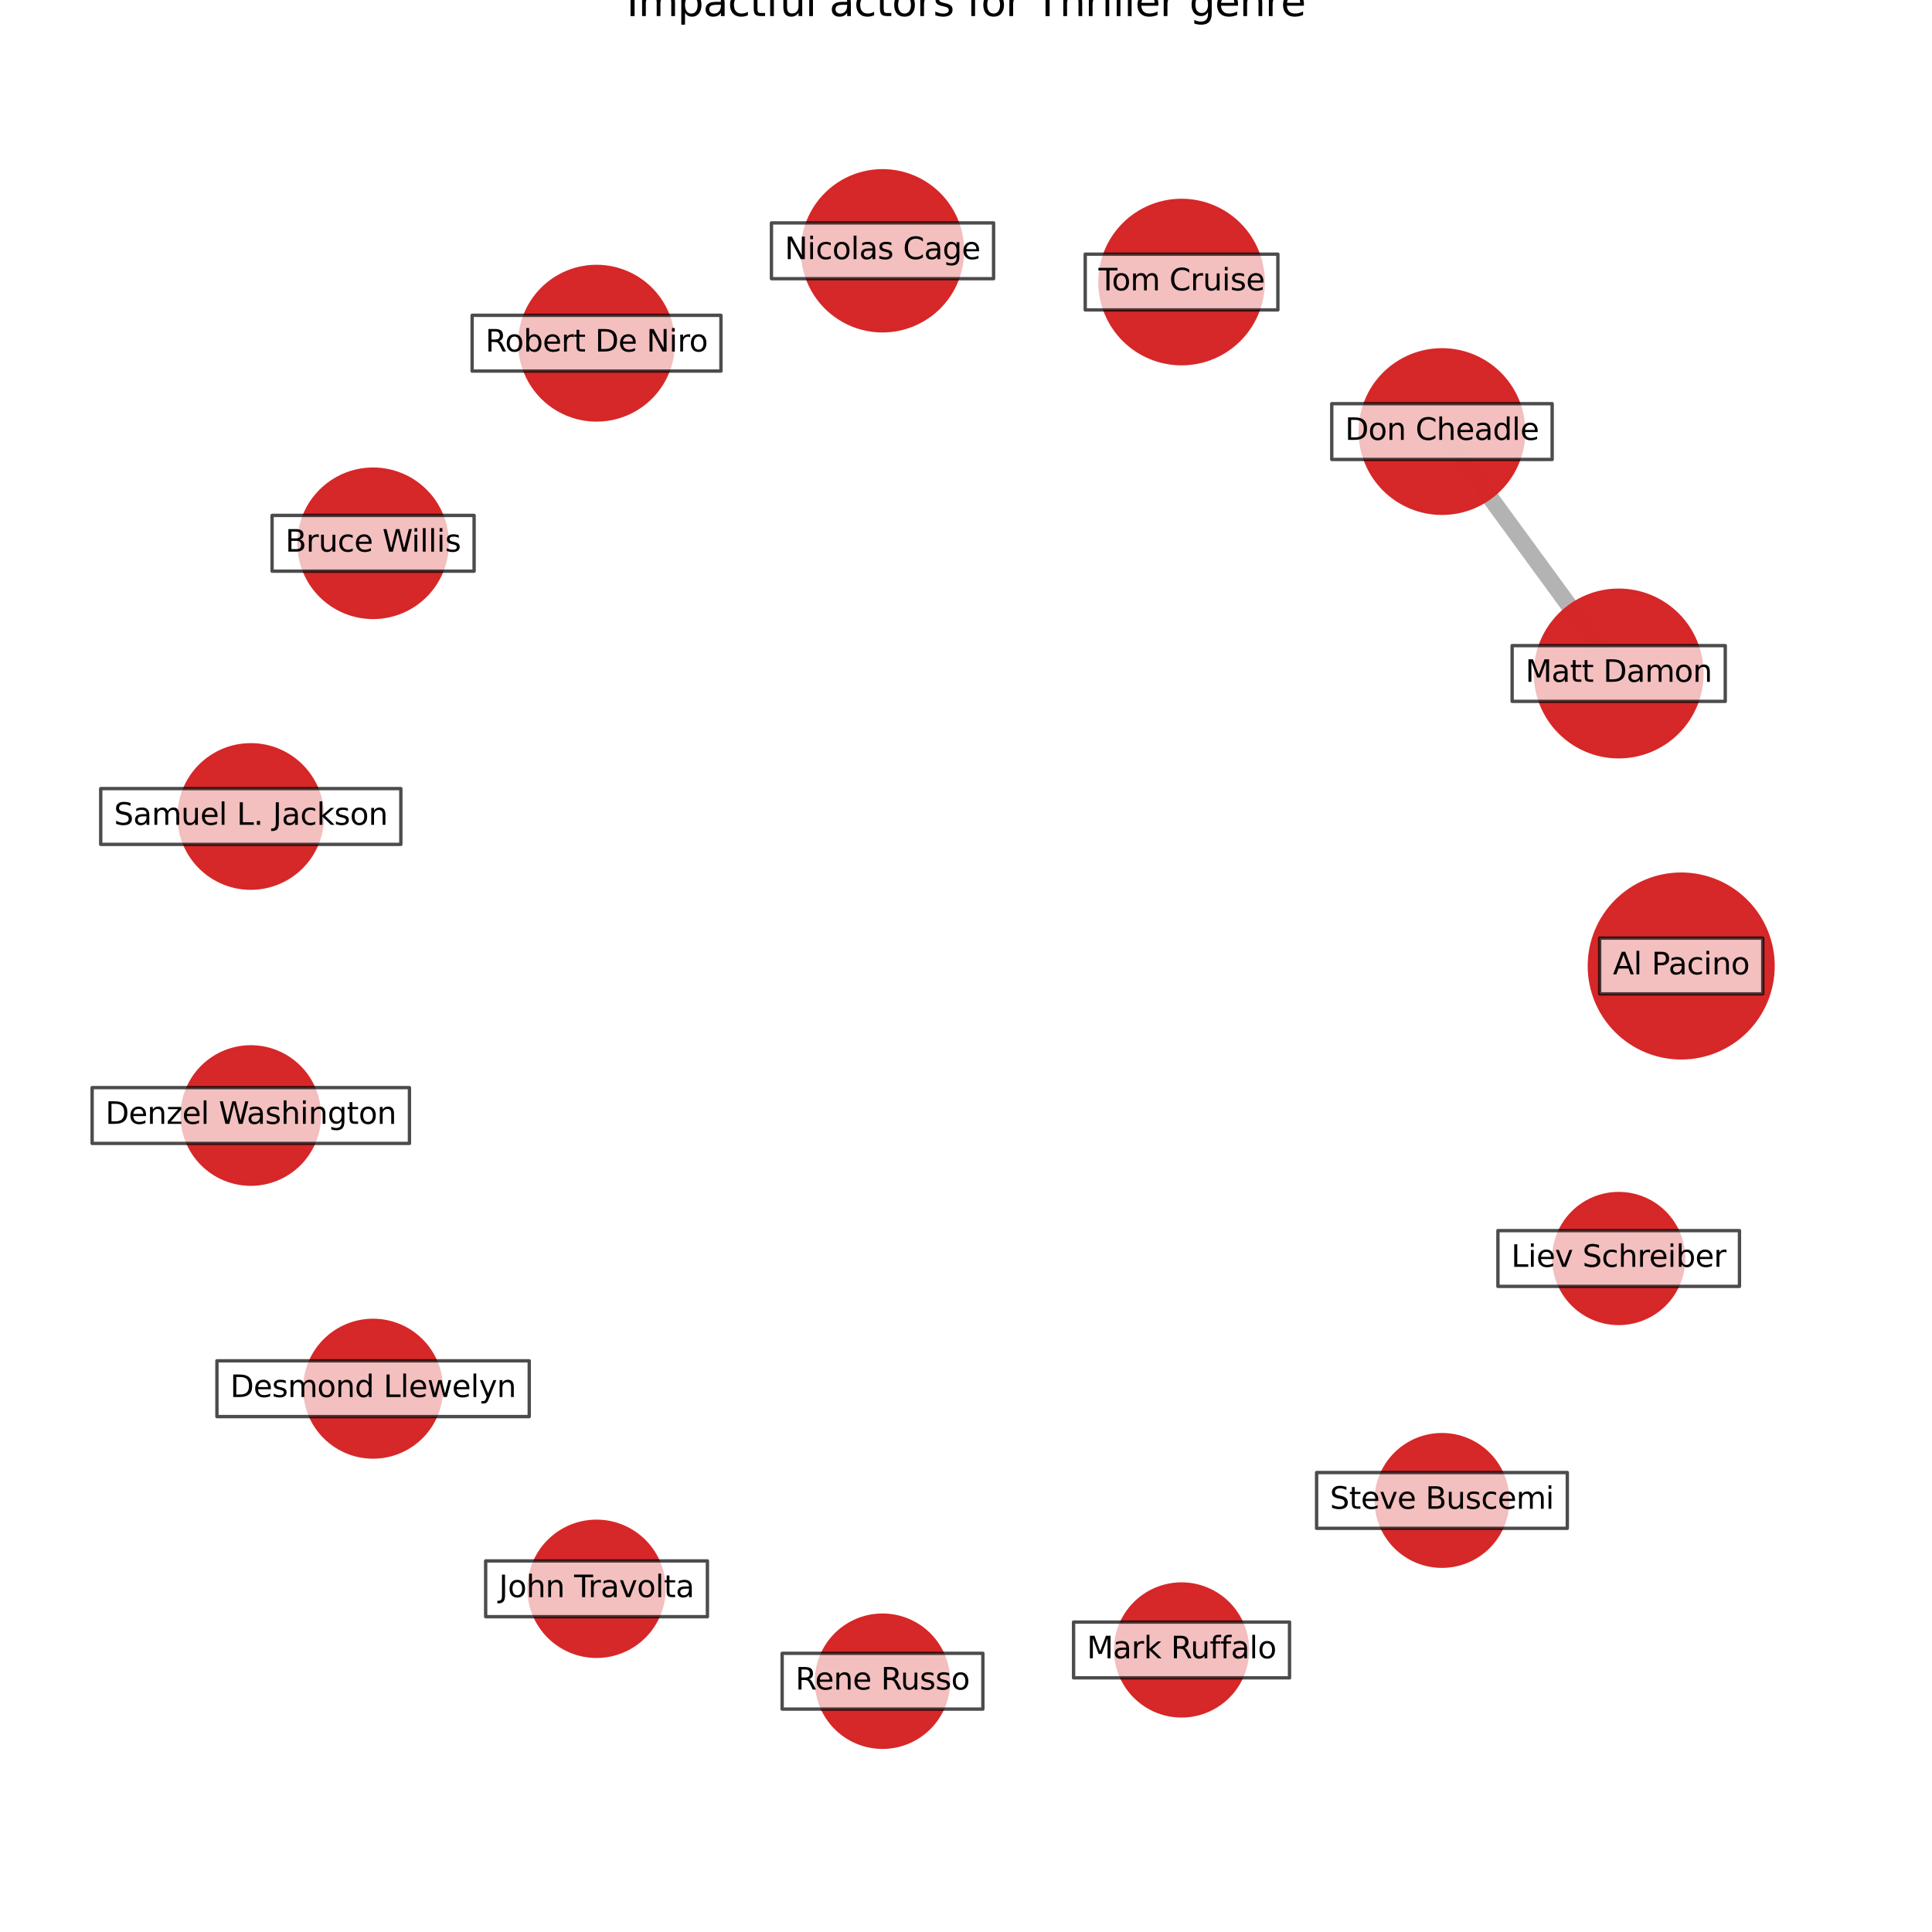 <?xml version="1.0" encoding="utf-8" standalone="no"?>
<!DOCTYPE svg PUBLIC "-//W3C//DTD SVG 1.1//EN"
  "http://www.w3.org/Graphics/SVG/1.1/DTD/svg11.dtd">
<svg xmlns:xlink="http://www.w3.org/1999/xlink" width="576pt" height="576pt" viewBox="0 0 576 576" xmlns="http://www.w3.org/2000/svg" version="1.1">
 <defs>
  <style type="text/css">*{stroke-linejoin: round; stroke-linecap: butt}</style>
 </defs>
 <g id="figure_1">
  <g id="patch_1">
   <path d="M 0 576 
L 576 576 
L 576 0 
L 0 0 
z
" style="fill: #ffffff"/>
  </g>
  <g id="axes_1">
   <g id="LineCollection_1">
    <path d="M 482.592 200.794 
L 429.9 128.666 
" clip-path="url(#p6f52dbf307)" style="fill: none; stroke: #000000; stroke-opacity: 0.3; stroke-width: 5"/>
   </g>
   <g id="PathCollection_1">
    <path d="M 501.231 315.386 
C 508.494 315.386 515.46 312.501 520.596 307.365 
C 525.731 302.229 528.617 295.263 528.617 288 
C 528.617 280.737 525.731 273.771 520.596 268.635 
C 515.46 263.499 508.494 260.614 501.231 260.614 
C 493.968 260.614 487.001 263.499 481.866 268.635 
C 476.73 273.771 473.845 280.737 473.845 288 
C 473.845 295.263 476.73 302.229 481.866 307.365 
C 487.001 312.501 493.968 315.386 501.231 315.386 
z
" clip-path="url(#p6f52dbf307)" style="fill: #d62728; fill-opacity: 0.99; stroke: #d62728; stroke-opacity: 0.99"/>
    <path d="M 482.592 225.621 
C 489.177 225.621 495.492 223.005 500.148 218.349 
C 504.804 213.693 507.42 207.378 507.42 200.794 
C 507.42 194.209 504.804 187.894 500.148 183.238 
C 495.492 178.582 489.177 175.966 482.592 175.966 
C 476.008 175.966 469.693 178.582 465.037 183.238 
C 460.381 187.894 457.765 194.209 457.765 200.794 
C 457.765 207.378 460.381 213.693 465.037 218.349 
C 469.693 223.005 476.008 225.621 482.592 225.621 
z
" clip-path="url(#p6f52dbf307)" style="fill: #d62728; fill-opacity: 0.99; stroke: #d62728; stroke-opacity: 0.99"/>
    <path d="M 429.9 153.033 
C 436.362 153.033 442.561 150.466 447.13 145.896 
C 451.7 141.327 454.267 135.128 454.267 128.666 
C 454.267 122.203 451.7 116.005 447.13 111.435 
C 442.561 106.866 436.362 104.298 429.9 104.298 
C 423.438 104.298 417.239 106.866 412.669 111.435 
C 408.1 116.005 405.532 122.203 405.532 128.666 
C 405.532 135.128 408.1 141.327 412.669 145.896 
C 417.239 150.466 423.438 153.033 429.9 153.033 
z
" clip-path="url(#p6f52dbf307)" style="fill: #d62728; fill-opacity: 0.99; stroke: #d62728; stroke-opacity: 0.99"/>
    <path d="M 352.264 108.431 
C 358.72 108.431 364.912 105.866 369.477 101.301 
C 374.042 96.736 376.607 90.544 376.607 84.088 
C 376.607 77.633 374.042 71.441 369.477 66.876 
C 364.912 62.311 358.72 59.746 352.264 59.746 
C 345.809 59.746 339.616 62.311 335.051 66.876 
C 330.487 71.441 327.922 77.633 327.922 84.088 
C 327.922 90.544 330.487 96.736 335.051 101.301 
C 339.616 105.866 345.809 108.431 352.264 108.431 
z
" clip-path="url(#p6f52dbf307)" style="fill: #d62728; fill-opacity: 0.99; stroke: #d62728; stroke-opacity: 0.99"/>
    <path d="M 263.11 98.624 
C 269.436 98.624 275.504 96.11 279.977 91.637 
C 284.451 87.164 286.964 81.096 286.964 74.769 
C 286.964 68.443 284.451 62.375 279.977 57.902 
C 275.504 53.428 269.436 50.915 263.11 50.915 
C 256.783 50.915 250.715 53.428 246.242 57.902 
C 241.769 62.375 239.255 68.443 239.255 74.769 
C 239.255 81.096 241.769 87.164 246.242 91.637 
C 250.715 96.11 256.783 98.624 263.11 98.624 
z
" clip-path="url(#p6f52dbf307)" style="fill: #d62728; fill-opacity: 0.99; stroke: #d62728; stroke-opacity: 0.99"/>
    <path d="M 177.851 125.207 
C 183.921 125.207 189.743 122.795 194.035 118.503 
C 198.327 114.211 200.738 108.389 200.738 102.32 
C 200.738 96.25 198.327 90.428 194.035 86.136 
C 189.743 81.844 183.921 79.433 177.851 79.433 
C 171.782 79.433 165.96 81.844 161.668 86.136 
C 157.376 90.428 154.964 96.25 154.964 102.32 
C 154.964 108.389 157.376 114.211 161.668 118.503 
C 165.96 122.795 171.782 125.207 177.851 125.207 
z
" clip-path="url(#p6f52dbf307)" style="fill: #d62728; fill-opacity: 0.99; stroke: #d62728; stroke-opacity: 0.99"/>
    <path d="M 111.231 184.08 
C 117.094 184.08 122.716 181.751 126.861 177.606 
C 131.006 173.46 133.335 167.838 133.335 161.976 
C 133.335 156.114 131.006 150.491 126.861 146.346 
C 122.716 142.201 117.094 139.872 111.231 139.872 
C 105.369 139.872 99.747 142.201 95.602 146.346 
C 91.457 150.491 89.128 156.114 89.128 161.976 
C 89.128 167.838 91.457 173.46 95.602 177.606 
C 99.747 181.751 105.369 184.08 111.231 184.08 
z
" clip-path="url(#p6f52dbf307)" style="fill: #d62728; fill-opacity: 0.99; stroke: #d62728; stroke-opacity: 0.99"/>
    <path d="M 74.769 264.796 
C 80.438 264.796 85.874 262.544 89.883 258.536 
C 93.891 254.528 96.143 249.091 96.143 243.423 
C 96.143 237.754 93.891 232.317 89.883 228.309 
C 85.874 224.301 80.438 222.049 74.769 222.049 
C 69.101 222.049 63.664 224.301 59.656 228.309 
C 55.648 232.317 53.396 237.754 53.396 243.423 
C 53.396 249.091 55.648 254.528 59.656 258.536 
C 63.664 262.544 69.101 264.796 74.769 264.796 
z
" clip-path="url(#p6f52dbf307)" style="fill: #d62728; fill-opacity: 0.99; stroke: #d62728; stroke-opacity: 0.99"/>
    <path d="M 74.769 353.047 
C 80.198 353.047 85.405 350.89 89.243 347.051 
C 93.082 343.213 95.238 338.006 95.238 332.577 
C 95.238 327.149 93.082 321.942 89.243 318.103 
C 85.405 314.265 80.198 312.108 74.769 312.108 
C 69.341 312.108 64.134 314.265 60.295 318.103 
C 56.457 321.942 54.3 327.149 54.3 332.577 
C 54.3 338.006 56.457 343.213 60.295 347.051 
C 64.134 350.89 69.341 353.047 74.769 353.047 
z
" clip-path="url(#p6f52dbf307)" style="fill: #d62728; fill-opacity: 0.99; stroke: #d62728; stroke-opacity: 0.99"/>
    <path d="M 111.231 434.394 
C 116.634 434.394 121.815 432.248 125.635 428.428 
C 129.455 424.608 131.601 419.426 131.601 414.024 
C 131.601 408.622 129.455 403.44 125.635 399.621 
C 121.815 395.801 116.634 393.654 111.231 393.654 
C 105.829 393.654 100.648 395.801 96.828 399.621 
C 93.008 403.44 90.862 408.622 90.862 414.024 
C 90.862 419.426 93.008 424.608 96.828 428.428 
C 100.648 432.248 105.829 434.394 111.231 434.394 
z
" clip-path="url(#p6f52dbf307)" style="fill: #d62728; fill-opacity: 0.99; stroke: #d62728; stroke-opacity: 0.99"/>
    <path d="M 177.851 493.809 
C 183.19 493.809 188.31 491.689 192.085 487.914 
C 195.859 484.139 197.98 479.019 197.98 473.68 
C 197.98 468.342 195.859 463.222 192.085 459.447 
C 188.31 455.672 183.19 453.551 177.851 453.551 
C 172.513 453.551 167.393 455.672 163.618 459.447 
C 159.843 463.222 157.722 468.342 157.722 473.68 
C 157.722 479.019 159.843 484.139 163.618 487.914 
C 167.393 491.689 172.513 493.809 177.851 493.809 
z
" clip-path="url(#p6f52dbf307)" style="fill: #d62728; fill-opacity: 0.99; stroke: #d62728; stroke-opacity: 0.99"/>
    <path d="M 263.11 520.926 
C 268.333 520.926 273.343 518.851 277.036 515.157 
C 280.73 511.464 282.805 506.454 282.805 501.231 
C 282.805 496.008 280.73 490.998 277.036 487.304 
C 273.343 483.611 268.333 481.536 263.11 481.536 
C 257.886 481.536 252.876 483.611 249.183 487.304 
C 245.49 490.998 243.414 496.008 243.414 501.231 
C 243.414 506.454 245.49 511.464 249.183 515.157 
C 252.876 518.851 257.886 520.926 263.11 520.926 
z
" clip-path="url(#p6f52dbf307)" style="fill: #d62728; fill-opacity: 0.99; stroke: #d62728; stroke-opacity: 0.99"/>
    <path d="M 352.264 511.571 
C 357.478 511.571 362.479 509.5 366.166 505.813 
C 369.853 502.126 371.924 497.125 371.924 491.912 
C 371.924 486.698 369.853 481.697 366.166 478.01 
C 362.479 474.323 357.478 472.252 352.264 472.252 
C 347.05 472.252 342.049 474.323 338.363 478.01 
C 334.676 481.697 332.604 486.698 332.604 491.912 
C 332.604 497.125 334.676 502.126 338.363 505.813 
C 342.049 509.5 347.05 511.571 352.264 511.571 
z
" clip-path="url(#p6f52dbf307)" style="fill: #d62728; fill-opacity: 0.99; stroke: #d62728; stroke-opacity: 0.99"/>
    <path d="M 429.9 466.949 
C 435.102 466.949 440.091 464.882 443.77 461.204 
C 447.448 457.526 449.515 452.536 449.515 447.334 
C 449.515 442.132 447.448 437.143 443.77 433.464 
C 440.091 429.786 435.102 427.719 429.9 427.719 
C 424.698 427.719 419.709 429.786 416.03 433.464 
C 412.352 437.143 410.285 442.132 410.285 447.334 
C 410.285 452.536 412.352 457.526 416.03 461.204 
C 419.709 464.882 424.698 466.949 429.9 466.949 
z
" clip-path="url(#p6f52dbf307)" style="fill: #d62728; fill-opacity: 0.99; stroke: #d62728; stroke-opacity: 0.99"/>
    <path d="M 482.592 394.571 
C 487.728 394.571 492.654 392.531 496.285 388.9 
C 499.917 385.268 501.957 380.342 501.957 375.206 
C 501.957 370.071 499.917 365.145 496.285 361.513 
C 492.654 357.882 487.728 355.842 482.592 355.842 
C 477.457 355.842 472.531 357.882 468.899 361.513 
C 465.268 365.145 463.227 370.071 463.227 375.206 
C 463.227 380.342 465.268 385.268 468.899 388.9 
C 472.531 392.531 477.457 394.571 482.592 394.571 
z
" clip-path="url(#p6f52dbf307)" style="fill: #d62728; fill-opacity: 0.99; stroke: #d62728; stroke-opacity: 0.99"/>
   </g>
   <g id="text_1">
    <g id="patch_2">
     <path d="M 476.914 296.315 
L 525.548 296.315 
L 525.548 279.685 
L 476.914 279.685 
z
" clip-path="url(#p6f52dbf307)" style="fill: #ffffff; opacity: 0.7; stroke: #000000; stroke-linejoin: miter"/>
    </g>
    <g clip-path="url(#p6f52dbf307)">
     <!-- Al Pacino -->
     <g transform="translate(480.874 290.483)scale(0.09 -0.09)">
      <defs>
       <path id="DejaVuSans-41" d="M 2188 4044 
L 1331 1722 
L 3047 1722 
L 2188 4044 
z
M 1831 4666 
L 2547 4666 
L 4325 0 
L 3669 0 
L 3244 1197 
L 1141 1197 
L 716 0 
L 50 0 
L 1831 4666 
z
" transform="scale(0.016)"/>
       <path id="DejaVuSans-6c" d="M 603 4863 
L 1178 4863 
L 1178 0 
L 603 0 
L 603 4863 
z
" transform="scale(0.016)"/>
       <path id="DejaVuSans-20" transform="scale(0.016)"/>
       <path id="DejaVuSans-50" d="M 1259 4147 
L 1259 2394 
L 2053 2394 
Q 2494 2394 2734 2622 
Q 2975 2850 2975 3272 
Q 2975 3691 2734 3919 
Q 2494 4147 2053 4147 
L 1259 4147 
z
M 628 4666 
L 2053 4666 
Q 2838 4666 3239 4311 
Q 3641 3956 3641 3272 
Q 3641 2581 3239 2228 
Q 2838 1875 2053 1875 
L 1259 1875 
L 1259 0 
L 628 0 
L 628 4666 
z
" transform="scale(0.016)"/>
       <path id="DejaVuSans-61" d="M 2194 1759 
Q 1497 1759 1228 1600 
Q 959 1441 959 1056 
Q 959 750 1161 570 
Q 1363 391 1709 391 
Q 2188 391 2477 730 
Q 2766 1069 2766 1631 
L 2766 1759 
L 2194 1759 
z
M 3341 1997 
L 3341 0 
L 2766 0 
L 2766 531 
Q 2569 213 2275 61 
Q 1981 -91 1556 -91 
Q 1019 -91 701 211 
Q 384 513 384 1019 
Q 384 1609 779 1909 
Q 1175 2209 1959 2209 
L 2766 2209 
L 2766 2266 
Q 2766 2663 2505 2880 
Q 2244 3097 1772 3097 
Q 1472 3097 1187 3025 
Q 903 2953 641 2809 
L 641 3341 
Q 956 3463 1253 3523 
Q 1550 3584 1831 3584 
Q 2591 3584 2966 3190 
Q 3341 2797 3341 1997 
z
" transform="scale(0.016)"/>
       <path id="DejaVuSans-63" d="M 3122 3366 
L 3122 2828 
Q 2878 2963 2633 3030 
Q 2388 3097 2138 3097 
Q 1578 3097 1268 2742 
Q 959 2388 959 1747 
Q 959 1106 1268 751 
Q 1578 397 2138 397 
Q 2388 397 2633 464 
Q 2878 531 3122 666 
L 3122 134 
Q 2881 22 2623 -34 
Q 2366 -91 2075 -91 
Q 1284 -91 818 406 
Q 353 903 353 1747 
Q 353 2603 823 3093 
Q 1294 3584 2113 3584 
Q 2378 3584 2631 3529 
Q 2884 3475 3122 3366 
z
" transform="scale(0.016)"/>
       <path id="DejaVuSans-69" d="M 603 3500 
L 1178 3500 
L 1178 0 
L 603 0 
L 603 3500 
z
M 603 4863 
L 1178 4863 
L 1178 4134 
L 603 4134 
L 603 4863 
z
" transform="scale(0.016)"/>
       <path id="DejaVuSans-6e" d="M 3513 2113 
L 3513 0 
L 2938 0 
L 2938 2094 
Q 2938 2591 2744 2837 
Q 2550 3084 2163 3084 
Q 1697 3084 1428 2787 
Q 1159 2491 1159 1978 
L 1159 0 
L 581 0 
L 581 3500 
L 1159 3500 
L 1159 2956 
Q 1366 3272 1645 3428 
Q 1925 3584 2291 3584 
Q 2894 3584 3203 3211 
Q 3513 2838 3513 2113 
z
" transform="scale(0.016)"/>
       <path id="DejaVuSans-6f" d="M 1959 3097 
Q 1497 3097 1228 2736 
Q 959 2375 959 1747 
Q 959 1119 1226 758 
Q 1494 397 1959 397 
Q 2419 397 2687 759 
Q 2956 1122 2956 1747 
Q 2956 2369 2687 2733 
Q 2419 3097 1959 3097 
z
M 1959 3584 
Q 2709 3584 3137 3096 
Q 3566 2609 3566 1747 
Q 3566 888 3137 398 
Q 2709 -91 1959 -91 
Q 1206 -91 779 398 
Q 353 888 353 1747 
Q 353 2609 779 3096 
Q 1206 3584 1959 3584 
z
" transform="scale(0.016)"/>
      </defs>
      <use xlink:href="#DejaVuSans-41"/>
      <use xlink:href="#DejaVuSans-6c" x="68.408"/>
      <use xlink:href="#DejaVuSans-20" x="96.191"/>
      <use xlink:href="#DejaVuSans-50" x="127.979"/>
      <use xlink:href="#DejaVuSans-61" x="183.781"/>
      <use xlink:href="#DejaVuSans-63" x="245.061"/>
      <use xlink:href="#DejaVuSans-69" x="300.041"/>
      <use xlink:href="#DejaVuSans-6e" x="327.824"/>
      <use xlink:href="#DejaVuSans-6f" x="391.203"/>
     </g>
    </g>
   </g>
   <g id="text_2">
    <g id="patch_3">
     <path d="M 450.822 209.109 
L 514.362 209.109 
L 514.362 192.478 
L 450.822 192.478 
z
" clip-path="url(#p6f52dbf307)" style="fill: #ffffff; opacity: 0.7; stroke: #000000; stroke-linejoin: miter"/>
    </g>
    <g clip-path="url(#p6f52dbf307)">
     <!-- Matt Damon -->
     <g transform="translate(454.782 203.277)scale(0.09 -0.09)">
      <defs>
       <path id="DejaVuSans-4d" d="M 628 4666 
L 1569 4666 
L 2759 1491 
L 3956 4666 
L 4897 4666 
L 4897 0 
L 4281 0 
L 4281 4097 
L 3078 897 
L 2444 897 
L 1241 4097 
L 1241 0 
L 628 0 
L 628 4666 
z
" transform="scale(0.016)"/>
       <path id="DejaVuSans-74" d="M 1172 4494 
L 1172 3500 
L 2356 3500 
L 2356 3053 
L 1172 3053 
L 1172 1153 
Q 1172 725 1289 603 
Q 1406 481 1766 481 
L 2356 481 
L 2356 0 
L 1766 0 
Q 1100 0 847 248 
Q 594 497 594 1153 
L 594 3053 
L 172 3053 
L 172 3500 
L 594 3500 
L 594 4494 
L 1172 4494 
z
" transform="scale(0.016)"/>
       <path id="DejaVuSans-44" d="M 1259 4147 
L 1259 519 
L 2022 519 
Q 2988 519 3436 956 
Q 3884 1394 3884 2338 
Q 3884 3275 3436 3711 
Q 2988 4147 2022 4147 
L 1259 4147 
z
M 628 4666 
L 1925 4666 
Q 3281 4666 3915 4102 
Q 4550 3538 4550 2338 
Q 4550 1131 3912 565 
Q 3275 0 1925 0 
L 628 0 
L 628 4666 
z
" transform="scale(0.016)"/>
       <path id="DejaVuSans-6d" d="M 3328 2828 
Q 3544 3216 3844 3400 
Q 4144 3584 4550 3584 
Q 5097 3584 5394 3201 
Q 5691 2819 5691 2113 
L 5691 0 
L 5113 0 
L 5113 2094 
Q 5113 2597 4934 2840 
Q 4756 3084 4391 3084 
Q 3944 3084 3684 2787 
Q 3425 2491 3425 1978 
L 3425 0 
L 2847 0 
L 2847 2094 
Q 2847 2600 2669 2842 
Q 2491 3084 2119 3084 
Q 1678 3084 1418 2786 
Q 1159 2488 1159 1978 
L 1159 0 
L 581 0 
L 581 3500 
L 1159 3500 
L 1159 2956 
Q 1356 3278 1631 3431 
Q 1906 3584 2284 3584 
Q 2666 3584 2933 3390 
Q 3200 3197 3328 2828 
z
" transform="scale(0.016)"/>
      </defs>
      <use xlink:href="#DejaVuSans-4d"/>
      <use xlink:href="#DejaVuSans-61" x="86.279"/>
      <use xlink:href="#DejaVuSans-74" x="147.559"/>
      <use xlink:href="#DejaVuSans-74" x="186.768"/>
      <use xlink:href="#DejaVuSans-20" x="225.977"/>
      <use xlink:href="#DejaVuSans-44" x="257.764"/>
      <use xlink:href="#DejaVuSans-61" x="334.766"/>
      <use xlink:href="#DejaVuSans-6d" x="396.045"/>
      <use xlink:href="#DejaVuSans-6f" x="493.457"/>
      <use xlink:href="#DejaVuSans-6e" x="554.639"/>
     </g>
    </g>
   </g>
   <g id="text_3">
    <g id="patch_4">
     <path d="M 397.043 136.981 
L 462.757 136.981 
L 462.757 120.351 
L 397.043 120.351 
z
" clip-path="url(#p6f52dbf307)" style="fill: #ffffff; opacity: 0.7; stroke: #000000; stroke-linejoin: miter"/>
    </g>
    <g clip-path="url(#p6f52dbf307)">
     <!-- Don Cheadle -->
     <g transform="translate(401.003 131.149)scale(0.09 -0.09)">
      <defs>
       <path id="DejaVuSans-43" d="M 4122 4306 
L 4122 3641 
Q 3803 3938 3442 4084 
Q 3081 4231 2675 4231 
Q 1875 4231 1450 3742 
Q 1025 3253 1025 2328 
Q 1025 1406 1450 917 
Q 1875 428 2675 428 
Q 3081 428 3442 575 
Q 3803 722 4122 1019 
L 4122 359 
Q 3791 134 3420 21 
Q 3050 -91 2638 -91 
Q 1578 -91 968 557 
Q 359 1206 359 2328 
Q 359 3453 968 4101 
Q 1578 4750 2638 4750 
Q 3056 4750 3426 4639 
Q 3797 4528 4122 4306 
z
" transform="scale(0.016)"/>
       <path id="DejaVuSans-68" d="M 3513 2113 
L 3513 0 
L 2938 0 
L 2938 2094 
Q 2938 2591 2744 2837 
Q 2550 3084 2163 3084 
Q 1697 3084 1428 2787 
Q 1159 2491 1159 1978 
L 1159 0 
L 581 0 
L 581 4863 
L 1159 4863 
L 1159 2956 
Q 1366 3272 1645 3428 
Q 1925 3584 2291 3584 
Q 2894 3584 3203 3211 
Q 3513 2838 3513 2113 
z
" transform="scale(0.016)"/>
       <path id="DejaVuSans-65" d="M 3597 1894 
L 3597 1613 
L 953 1613 
Q 991 1019 1311 708 
Q 1631 397 2203 397 
Q 2534 397 2845 478 
Q 3156 559 3463 722 
L 3463 178 
Q 3153 47 2828 -22 
Q 2503 -91 2169 -91 
Q 1331 -91 842 396 
Q 353 884 353 1716 
Q 353 2575 817 3079 
Q 1281 3584 2069 3584 
Q 2775 3584 3186 3129 
Q 3597 2675 3597 1894 
z
M 3022 2063 
Q 3016 2534 2758 2815 
Q 2500 3097 2075 3097 
Q 1594 3097 1305 2825 
Q 1016 2553 972 2059 
L 3022 2063 
z
" transform="scale(0.016)"/>
       <path id="DejaVuSans-64" d="M 2906 2969 
L 2906 4863 
L 3481 4863 
L 3481 0 
L 2906 0 
L 2906 525 
Q 2725 213 2448 61 
Q 2172 -91 1784 -91 
Q 1150 -91 751 415 
Q 353 922 353 1747 
Q 353 2572 751 3078 
Q 1150 3584 1784 3584 
Q 2172 3584 2448 3432 
Q 2725 3281 2906 2969 
z
M 947 1747 
Q 947 1113 1208 752 
Q 1469 391 1925 391 
Q 2381 391 2643 752 
Q 2906 1113 2906 1747 
Q 2906 2381 2643 2742 
Q 2381 3103 1925 3103 
Q 1469 3103 1208 2742 
Q 947 2381 947 1747 
z
" transform="scale(0.016)"/>
      </defs>
      <use xlink:href="#DejaVuSans-44"/>
      <use xlink:href="#DejaVuSans-6f" x="77.002"/>
      <use xlink:href="#DejaVuSans-6e" x="138.184"/>
      <use xlink:href="#DejaVuSans-20" x="201.562"/>
      <use xlink:href="#DejaVuSans-43" x="233.35"/>
      <use xlink:href="#DejaVuSans-68" x="303.174"/>
      <use xlink:href="#DejaVuSans-65" x="366.553"/>
      <use xlink:href="#DejaVuSans-61" x="428.076"/>
      <use xlink:href="#DejaVuSans-64" x="489.355"/>
      <use xlink:href="#DejaVuSans-6c" x="552.832"/>
      <use xlink:href="#DejaVuSans-65" x="580.615"/>
     </g>
    </g>
   </g>
   <g id="text_4">
    <g id="patch_5">
     <path d="M 323.547 92.404 
L 380.982 92.404 
L 380.982 75.773 
L 323.547 75.773 
z
" clip-path="url(#p6f52dbf307)" style="fill: #ffffff; opacity: 0.7; stroke: #000000; stroke-linejoin: miter"/>
    </g>
    <g clip-path="url(#p6f52dbf307)">
     <!-- Tom Cruise -->
     <g transform="translate(327.507 86.572)scale(0.09 -0.09)">
      <defs>
       <path id="DejaVuSans-54" d="M -19 4666 
L 3928 4666 
L 3928 4134 
L 2272 4134 
L 2272 0 
L 1638 0 
L 1638 4134 
L -19 4134 
L -19 4666 
z
" transform="scale(0.016)"/>
       <path id="DejaVuSans-72" d="M 2631 2963 
Q 2534 3019 2420 3045 
Q 2306 3072 2169 3072 
Q 1681 3072 1420 2755 
Q 1159 2438 1159 1844 
L 1159 0 
L 581 0 
L 581 3500 
L 1159 3500 
L 1159 2956 
Q 1341 3275 1631 3429 
Q 1922 3584 2338 3584 
Q 2397 3584 2469 3576 
Q 2541 3569 2628 3553 
L 2631 2963 
z
" transform="scale(0.016)"/>
       <path id="DejaVuSans-75" d="M 544 1381 
L 544 3500 
L 1119 3500 
L 1119 1403 
Q 1119 906 1312 657 
Q 1506 409 1894 409 
Q 2359 409 2629 706 
Q 2900 1003 2900 1516 
L 2900 3500 
L 3475 3500 
L 3475 0 
L 2900 0 
L 2900 538 
Q 2691 219 2414 64 
Q 2138 -91 1772 -91 
Q 1169 -91 856 284 
Q 544 659 544 1381 
z
M 1991 3584 
L 1991 3584 
z
" transform="scale(0.016)"/>
       <path id="DejaVuSans-73" d="M 2834 3397 
L 2834 2853 
Q 2591 2978 2328 3040 
Q 2066 3103 1784 3103 
Q 1356 3103 1142 2972 
Q 928 2841 928 2578 
Q 928 2378 1081 2264 
Q 1234 2150 1697 2047 
L 1894 2003 
Q 2506 1872 2764 1633 
Q 3022 1394 3022 966 
Q 3022 478 2636 193 
Q 2250 -91 1575 -91 
Q 1294 -91 989 -36 
Q 684 19 347 128 
L 347 722 
Q 666 556 975 473 
Q 1284 391 1588 391 
Q 1994 391 2212 530 
Q 2431 669 2431 922 
Q 2431 1156 2273 1281 
Q 2116 1406 1581 1522 
L 1381 1569 
Q 847 1681 609 1914 
Q 372 2147 372 2553 
Q 372 3047 722 3315 
Q 1072 3584 1716 3584 
Q 2034 3584 2315 3537 
Q 2597 3491 2834 3397 
z
" transform="scale(0.016)"/>
      </defs>
      <use xlink:href="#DejaVuSans-54"/>
      <use xlink:href="#DejaVuSans-6f" x="44.084"/>
      <use xlink:href="#DejaVuSans-6d" x="105.266"/>
      <use xlink:href="#DejaVuSans-20" x="202.678"/>
      <use xlink:href="#DejaVuSans-43" x="234.465"/>
      <use xlink:href="#DejaVuSans-72" x="304.289"/>
      <use xlink:href="#DejaVuSans-75" x="345.402"/>
      <use xlink:href="#DejaVuSans-69" x="408.781"/>
      <use xlink:href="#DejaVuSans-73" x="436.564"/>
      <use xlink:href="#DejaVuSans-65" x="488.664"/>
     </g>
    </g>
   </g>
   <g id="text_5">
    <g id="patch_6">
     <path d="M 229.997 83.084 
L 296.222 83.084 
L 296.222 66.454 
L 229.997 66.454 
z
" clip-path="url(#p6f52dbf307)" style="fill: #ffffff; opacity: 0.7; stroke: #000000; stroke-linejoin: miter"/>
    </g>
    <g clip-path="url(#p6f52dbf307)">
     <!-- Nicolas Cage -->
     <g transform="translate(233.957 77.253)scale(0.09 -0.09)">
      <defs>
       <path id="DejaVuSans-4e" d="M 628 4666 
L 1478 4666 
L 3547 763 
L 3547 4666 
L 4159 4666 
L 4159 0 
L 3309 0 
L 1241 3903 
L 1241 0 
L 628 0 
L 628 4666 
z
" transform="scale(0.016)"/>
       <path id="DejaVuSans-67" d="M 2906 1791 
Q 2906 2416 2648 2759 
Q 2391 3103 1925 3103 
Q 1463 3103 1205 2759 
Q 947 2416 947 1791 
Q 947 1169 1205 825 
Q 1463 481 1925 481 
Q 2391 481 2648 825 
Q 2906 1169 2906 1791 
z
M 3481 434 
Q 3481 -459 3084 -895 
Q 2688 -1331 1869 -1331 
Q 1566 -1331 1297 -1286 
Q 1028 -1241 775 -1147 
L 775 -588 
Q 1028 -725 1275 -790 
Q 1522 -856 1778 -856 
Q 2344 -856 2625 -561 
Q 2906 -266 2906 331 
L 2906 616 
Q 2728 306 2450 153 
Q 2172 0 1784 0 
Q 1141 0 747 490 
Q 353 981 353 1791 
Q 353 2603 747 3093 
Q 1141 3584 1784 3584 
Q 2172 3584 2450 3431 
Q 2728 3278 2906 2969 
L 2906 3500 
L 3481 3500 
L 3481 434 
z
" transform="scale(0.016)"/>
      </defs>
      <use xlink:href="#DejaVuSans-4e"/>
      <use xlink:href="#DejaVuSans-69" x="74.805"/>
      <use xlink:href="#DejaVuSans-63" x="102.588"/>
      <use xlink:href="#DejaVuSans-6f" x="157.568"/>
      <use xlink:href="#DejaVuSans-6c" x="218.75"/>
      <use xlink:href="#DejaVuSans-61" x="246.533"/>
      <use xlink:href="#DejaVuSans-73" x="307.812"/>
      <use xlink:href="#DejaVuSans-20" x="359.912"/>
      <use xlink:href="#DejaVuSans-43" x="391.699"/>
      <use xlink:href="#DejaVuSans-61" x="461.523"/>
      <use xlink:href="#DejaVuSans-67" x="522.803"/>
      <use xlink:href="#DejaVuSans-65" x="586.279"/>
     </g>
    </g>
   </g>
   <g id="text_6">
    <g id="patch_7">
     <path d="M 140.761 110.635 
L 214.942 110.635 
L 214.942 94.004 
L 140.761 94.004 
z
" clip-path="url(#p6f52dbf307)" style="fill: #ffffff; opacity: 0.7; stroke: #000000; stroke-linejoin: miter"/>
    </g>
    <g clip-path="url(#p6f52dbf307)">
     <!-- Robert De Niro -->
     <g transform="translate(144.721 104.803)scale(0.09 -0.09)">
      <defs>
       <path id="DejaVuSans-52" d="M 2841 2188 
Q 3044 2119 3236 1894 
Q 3428 1669 3622 1275 
L 4263 0 
L 3584 0 
L 2988 1197 
Q 2756 1666 2539 1819 
Q 2322 1972 1947 1972 
L 1259 1972 
L 1259 0 
L 628 0 
L 628 4666 
L 2053 4666 
Q 2853 4666 3247 4331 
Q 3641 3997 3641 3322 
Q 3641 2881 3436 2590 
Q 3231 2300 2841 2188 
z
M 1259 4147 
L 1259 2491 
L 2053 2491 
Q 2509 2491 2742 2702 
Q 2975 2913 2975 3322 
Q 2975 3731 2742 3939 
Q 2509 4147 2053 4147 
L 1259 4147 
z
" transform="scale(0.016)"/>
       <path id="DejaVuSans-62" d="M 3116 1747 
Q 3116 2381 2855 2742 
Q 2594 3103 2138 3103 
Q 1681 3103 1420 2742 
Q 1159 2381 1159 1747 
Q 1159 1113 1420 752 
Q 1681 391 2138 391 
Q 2594 391 2855 752 
Q 3116 1113 3116 1747 
z
M 1159 2969 
Q 1341 3281 1617 3432 
Q 1894 3584 2278 3584 
Q 2916 3584 3314 3078 
Q 3713 2572 3713 1747 
Q 3713 922 3314 415 
Q 2916 -91 2278 -91 
Q 1894 -91 1617 61 
Q 1341 213 1159 525 
L 1159 0 
L 581 0 
L 581 4863 
L 1159 4863 
L 1159 2969 
z
" transform="scale(0.016)"/>
      </defs>
      <use xlink:href="#DejaVuSans-52"/>
      <use xlink:href="#DejaVuSans-6f" x="64.982"/>
      <use xlink:href="#DejaVuSans-62" x="126.164"/>
      <use xlink:href="#DejaVuSans-65" x="189.641"/>
      <use xlink:href="#DejaVuSans-72" x="251.164"/>
      <use xlink:href="#DejaVuSans-74" x="292.277"/>
      <use xlink:href="#DejaVuSans-20" x="331.486"/>
      <use xlink:href="#DejaVuSans-44" x="363.273"/>
      <use xlink:href="#DejaVuSans-65" x="440.275"/>
      <use xlink:href="#DejaVuSans-20" x="501.799"/>
      <use xlink:href="#DejaVuSans-4e" x="533.586"/>
      <use xlink:href="#DejaVuSans-69" x="608.391"/>
      <use xlink:href="#DejaVuSans-72" x="636.174"/>
      <use xlink:href="#DejaVuSans-6f" x="675.037"/>
     </g>
    </g>
   </g>
   <g id="text_7">
    <g id="patch_8">
     <path d="M 81.116 170.291 
L 141.347 170.291 
L 141.347 153.661 
L 81.116 153.661 
z
" clip-path="url(#p6f52dbf307)" style="fill: #ffffff; opacity: 0.7; stroke: #000000; stroke-linejoin: miter"/>
    </g>
    <g clip-path="url(#p6f52dbf307)">
     <!-- Bruce Willis -->
     <g transform="translate(85.076 164.459)scale(0.09 -0.09)">
      <defs>
       <path id="DejaVuSans-42" d="M 1259 2228 
L 1259 519 
L 2272 519 
Q 2781 519 3026 730 
Q 3272 941 3272 1375 
Q 3272 1813 3026 2020 
Q 2781 2228 2272 2228 
L 1259 2228 
z
M 1259 4147 
L 1259 2741 
L 2194 2741 
Q 2656 2741 2882 2914 
Q 3109 3088 3109 3444 
Q 3109 3797 2882 3972 
Q 2656 4147 2194 4147 
L 1259 4147 
z
M 628 4666 
L 2241 4666 
Q 2963 4666 3353 4366 
Q 3744 4066 3744 3513 
Q 3744 3084 3544 2831 
Q 3344 2578 2956 2516 
Q 3422 2416 3680 2098 
Q 3938 1781 3938 1306 
Q 3938 681 3513 340 
Q 3088 0 2303 0 
L 628 0 
L 628 4666 
z
" transform="scale(0.016)"/>
       <path id="DejaVuSans-57" d="M 213 4666 
L 850 4666 
L 1831 722 
L 2809 4666 
L 3519 4666 
L 4500 722 
L 5478 4666 
L 6119 4666 
L 4947 0 
L 4153 0 
L 3169 4050 
L 2175 0 
L 1381 0 
L 213 4666 
z
" transform="scale(0.016)"/>
      </defs>
      <use xlink:href="#DejaVuSans-42"/>
      <use xlink:href="#DejaVuSans-72" x="68.604"/>
      <use xlink:href="#DejaVuSans-75" x="109.717"/>
      <use xlink:href="#DejaVuSans-63" x="173.096"/>
      <use xlink:href="#DejaVuSans-65" x="228.076"/>
      <use xlink:href="#DejaVuSans-20" x="289.6"/>
      <use xlink:href="#DejaVuSans-57" x="321.387"/>
      <use xlink:href="#DejaVuSans-69" x="418.014"/>
      <use xlink:href="#DejaVuSans-6c" x="445.797"/>
      <use xlink:href="#DejaVuSans-6c" x="473.58"/>
      <use xlink:href="#DejaVuSans-69" x="501.363"/>
      <use xlink:href="#DejaVuSans-73" x="529.146"/>
     </g>
    </g>
   </g>
   <g id="text_8">
    <g id="patch_9">
     <path d="M 30.028 251.738 
L 119.51 251.738 
L 119.51 235.107 
L 30.028 235.107 
z
" clip-path="url(#p6f52dbf307)" style="fill: #ffffff; opacity: 0.7; stroke: #000000; stroke-linejoin: miter"/>
    </g>
    <g clip-path="url(#p6f52dbf307)">
     <!-- Samuel L. Jackson -->
     <g transform="translate(33.988 245.906)scale(0.09 -0.09)">
      <defs>
       <path id="DejaVuSans-53" d="M 3425 4513 
L 3425 3897 
Q 3066 4069 2747 4153 
Q 2428 4238 2131 4238 
Q 1616 4238 1336 4038 
Q 1056 3838 1056 3469 
Q 1056 3159 1242 3001 
Q 1428 2844 1947 2747 
L 2328 2669 
Q 3034 2534 3370 2195 
Q 3706 1856 3706 1288 
Q 3706 609 3251 259 
Q 2797 -91 1919 -91 
Q 1588 -91 1214 -16 
Q 841 59 441 206 
L 441 856 
Q 825 641 1194 531 
Q 1563 422 1919 422 
Q 2459 422 2753 634 
Q 3047 847 3047 1241 
Q 3047 1584 2836 1778 
Q 2625 1972 2144 2069 
L 1759 2144 
Q 1053 2284 737 2584 
Q 422 2884 422 3419 
Q 422 4038 858 4394 
Q 1294 4750 2059 4750 
Q 2388 4750 2728 4690 
Q 3069 4631 3425 4513 
z
" transform="scale(0.016)"/>
       <path id="DejaVuSans-4c" d="M 628 4666 
L 1259 4666 
L 1259 531 
L 3531 531 
L 3531 0 
L 628 0 
L 628 4666 
z
" transform="scale(0.016)"/>
       <path id="DejaVuSans-2e" d="M 684 794 
L 1344 794 
L 1344 0 
L 684 0 
L 684 794 
z
" transform="scale(0.016)"/>
       <path id="DejaVuSans-4a" d="M 628 4666 
L 1259 4666 
L 1259 325 
Q 1259 -519 939 -900 
Q 619 -1281 -91 -1281 
L -331 -1281 
L -331 -750 
L -134 -750 
Q 284 -750 456 -515 
Q 628 -281 628 325 
L 628 4666 
z
" transform="scale(0.016)"/>
       <path id="DejaVuSans-6b" d="M 581 4863 
L 1159 4863 
L 1159 1991 
L 2875 3500 
L 3609 3500 
L 1753 1863 
L 3688 0 
L 2938 0 
L 1159 1709 
L 1159 0 
L 581 0 
L 581 4863 
z
" transform="scale(0.016)"/>
      </defs>
      <use xlink:href="#DejaVuSans-53"/>
      <use xlink:href="#DejaVuSans-61" x="63.477"/>
      <use xlink:href="#DejaVuSans-6d" x="124.756"/>
      <use xlink:href="#DejaVuSans-75" x="222.168"/>
      <use xlink:href="#DejaVuSans-65" x="285.547"/>
      <use xlink:href="#DejaVuSans-6c" x="347.07"/>
      <use xlink:href="#DejaVuSans-20" x="374.854"/>
      <use xlink:href="#DejaVuSans-4c" x="406.641"/>
      <use xlink:href="#DejaVuSans-2e" x="462.354"/>
      <use xlink:href="#DejaVuSans-20" x="494.141"/>
      <use xlink:href="#DejaVuSans-4a" x="525.928"/>
      <use xlink:href="#DejaVuSans-61" x="555.42"/>
      <use xlink:href="#DejaVuSans-63" x="616.699"/>
      <use xlink:href="#DejaVuSans-6b" x="671.68"/>
      <use xlink:href="#DejaVuSans-73" x="729.59"/>
      <use xlink:href="#DejaVuSans-6f" x="781.689"/>
      <use xlink:href="#DejaVuSans-6e" x="842.871"/>
     </g>
    </g>
   </g>
   <g id="text_9">
    <g id="patch_10">
     <path d="M 27.468 340.893 
L 122.071 340.893 
L 122.071 324.262 
L 27.468 324.262 
z
" clip-path="url(#p6f52dbf307)" style="fill: #ffffff; opacity: 0.7; stroke: #000000; stroke-linejoin: miter"/>
    </g>
    <g clip-path="url(#p6f52dbf307)">
     <!-- Denzel Washington -->
     <g transform="translate(31.428 335.061)scale(0.09 -0.09)">
      <defs>
       <path id="DejaVuSans-7a" d="M 353 3500 
L 3084 3500 
L 3084 2975 
L 922 459 
L 3084 459 
L 3084 0 
L 275 0 
L 275 525 
L 2438 3041 
L 353 3041 
L 353 3500 
z
" transform="scale(0.016)"/>
      </defs>
      <use xlink:href="#DejaVuSans-44"/>
      <use xlink:href="#DejaVuSans-65" x="77.002"/>
      <use xlink:href="#DejaVuSans-6e" x="138.525"/>
      <use xlink:href="#DejaVuSans-7a" x="201.904"/>
      <use xlink:href="#DejaVuSans-65" x="254.395"/>
      <use xlink:href="#DejaVuSans-6c" x="315.918"/>
      <use xlink:href="#DejaVuSans-20" x="343.701"/>
      <use xlink:href="#DejaVuSans-57" x="375.488"/>
      <use xlink:href="#DejaVuSans-61" x="467.99"/>
      <use xlink:href="#DejaVuSans-73" x="529.27"/>
      <use xlink:href="#DejaVuSans-68" x="581.369"/>
      <use xlink:href="#DejaVuSans-69" x="644.748"/>
      <use xlink:href="#DejaVuSans-6e" x="672.531"/>
      <use xlink:href="#DejaVuSans-67" x="735.91"/>
      <use xlink:href="#DejaVuSans-74" x="799.387"/>
      <use xlink:href="#DejaVuSans-6f" x="838.596"/>
      <use xlink:href="#DejaVuSans-6e" x="899.777"/>
     </g>
    </g>
   </g>
   <g id="text_10">
    <g id="patch_11">
     <path d="M 64.677 422.339 
L 157.786 422.339 
L 157.786 405.709 
L 64.677 405.709 
z
" clip-path="url(#p6f52dbf307)" style="fill: #ffffff; opacity: 0.7; stroke: #000000; stroke-linejoin: miter"/>
    </g>
    <g clip-path="url(#p6f52dbf307)">
     <!-- Desmond Llewelyn -->
     <g transform="translate(68.637 416.508)scale(0.09 -0.09)">
      <defs>
       <path id="DejaVuSans-77" d="M 269 3500 
L 844 3500 
L 1563 769 
L 2278 3500 
L 2956 3500 
L 3675 769 
L 4391 3500 
L 4966 3500 
L 4050 0 
L 3372 0 
L 2619 2869 
L 1863 0 
L 1184 0 
L 269 3500 
z
" transform="scale(0.016)"/>
       <path id="DejaVuSans-79" d="M 2059 -325 
Q 1816 -950 1584 -1140 
Q 1353 -1331 966 -1331 
L 506 -1331 
L 506 -850 
L 844 -850 
Q 1081 -850 1212 -737 
Q 1344 -625 1503 -206 
L 1606 56 
L 191 3500 
L 800 3500 
L 1894 763 
L 2988 3500 
L 3597 3500 
L 2059 -325 
z
" transform="scale(0.016)"/>
      </defs>
      <use xlink:href="#DejaVuSans-44"/>
      <use xlink:href="#DejaVuSans-65" x="77.002"/>
      <use xlink:href="#DejaVuSans-73" x="138.525"/>
      <use xlink:href="#DejaVuSans-6d" x="190.625"/>
      <use xlink:href="#DejaVuSans-6f" x="288.037"/>
      <use xlink:href="#DejaVuSans-6e" x="349.219"/>
      <use xlink:href="#DejaVuSans-64" x="412.598"/>
      <use xlink:href="#DejaVuSans-20" x="476.074"/>
      <use xlink:href="#DejaVuSans-4c" x="507.861"/>
      <use xlink:href="#DejaVuSans-6c" x="563.574"/>
      <use xlink:href="#DejaVuSans-65" x="591.357"/>
      <use xlink:href="#DejaVuSans-77" x="652.881"/>
      <use xlink:href="#DejaVuSans-65" x="734.668"/>
      <use xlink:href="#DejaVuSans-6c" x="796.191"/>
      <use xlink:href="#DejaVuSans-79" x="823.975"/>
      <use xlink:href="#DejaVuSans-6e" x="883.154"/>
     </g>
    </g>
   </g>
   <g id="text_11">
    <g id="patch_12">
     <path d="M 144.795 481.996 
L 210.907 481.996 
L 210.907 465.365 
L 144.795 465.365 
z
" clip-path="url(#p6f52dbf307)" style="fill: #ffffff; opacity: 0.7; stroke: #000000; stroke-linejoin: miter"/>
    </g>
    <g clip-path="url(#p6f52dbf307)">
     <!-- John Travolta -->
     <g transform="translate(148.755 476.164)scale(0.09 -0.09)">
      <defs>
       <path id="DejaVuSans-76" d="M 191 3500 
L 800 3500 
L 1894 563 
L 2988 3500 
L 3597 3500 
L 2284 0 
L 1503 0 
L 191 3500 
z
" transform="scale(0.016)"/>
      </defs>
      <use xlink:href="#DejaVuSans-4a"/>
      <use xlink:href="#DejaVuSans-6f" x="29.492"/>
      <use xlink:href="#DejaVuSans-68" x="90.674"/>
      <use xlink:href="#DejaVuSans-6e" x="154.053"/>
      <use xlink:href="#DejaVuSans-20" x="217.432"/>
      <use xlink:href="#DejaVuSans-54" x="249.219"/>
      <use xlink:href="#DejaVuSans-72" x="295.553"/>
      <use xlink:href="#DejaVuSans-61" x="336.666"/>
      <use xlink:href="#DejaVuSans-76" x="397.945"/>
      <use xlink:href="#DejaVuSans-6f" x="457.125"/>
      <use xlink:href="#DejaVuSans-6c" x="518.307"/>
      <use xlink:href="#DejaVuSans-74" x="546.09"/>
      <use xlink:href="#DejaVuSans-61" x="585.299"/>
     </g>
    </g>
   </g>
   <g id="text_12">
    <g id="patch_13">
     <path d="M 233.187 509.546 
L 293.032 509.546 
L 293.032 492.916 
L 233.187 492.916 
z
" clip-path="url(#p6f52dbf307)" style="fill: #ffffff; opacity: 0.7; stroke: #000000; stroke-linejoin: miter"/>
    </g>
    <g clip-path="url(#p6f52dbf307)">
     <!-- Rene Russo -->
     <g transform="translate(237.147 503.714)scale(0.09 -0.09)">
      <use xlink:href="#DejaVuSans-52"/>
      <use xlink:href="#DejaVuSans-65" x="64.982"/>
      <use xlink:href="#DejaVuSans-6e" x="126.506"/>
      <use xlink:href="#DejaVuSans-65" x="189.885"/>
      <use xlink:href="#DejaVuSans-20" x="251.408"/>
      <use xlink:href="#DejaVuSans-52" x="283.195"/>
      <use xlink:href="#DejaVuSans-75" x="348.178"/>
      <use xlink:href="#DejaVuSans-73" x="411.557"/>
      <use xlink:href="#DejaVuSans-73" x="463.656"/>
      <use xlink:href="#DejaVuSans-6f" x="515.756"/>
     </g>
    </g>
   </g>
   <g id="text_13">
    <g id="patch_14">
     <path d="M 320.072 500.227 
L 384.456 500.227 
L 384.456 483.596 
L 320.072 483.596 
z
" clip-path="url(#p6f52dbf307)" style="fill: #ffffff; opacity: 0.7; stroke: #000000; stroke-linejoin: miter"/>
    </g>
    <g clip-path="url(#p6f52dbf307)">
     <!-- Mark Ruffalo -->
     <g transform="translate(324.032 494.395)scale(0.09 -0.09)">
      <defs>
       <path id="DejaVuSans-66" d="M 2375 4863 
L 2375 4384 
L 1825 4384 
Q 1516 4384 1395 4259 
Q 1275 4134 1275 3809 
L 1275 3500 
L 2222 3500 
L 2222 3053 
L 1275 3053 
L 1275 0 
L 697 0 
L 697 3053 
L 147 3053 
L 147 3500 
L 697 3500 
L 697 3744 
Q 697 4328 969 4595 
Q 1241 4863 1831 4863 
L 2375 4863 
z
" transform="scale(0.016)"/>
      </defs>
      <use xlink:href="#DejaVuSans-4d"/>
      <use xlink:href="#DejaVuSans-61" x="86.279"/>
      <use xlink:href="#DejaVuSans-72" x="147.559"/>
      <use xlink:href="#DejaVuSans-6b" x="188.672"/>
      <use xlink:href="#DejaVuSans-20" x="246.582"/>
      <use xlink:href="#DejaVuSans-52" x="278.369"/>
      <use xlink:href="#DejaVuSans-75" x="343.352"/>
      <use xlink:href="#DejaVuSans-66" x="406.73"/>
      <use xlink:href="#DejaVuSans-66" x="441.936"/>
      <use xlink:href="#DejaVuSans-61" x="477.141"/>
      <use xlink:href="#DejaVuSans-6c" x="538.42"/>
      <use xlink:href="#DejaVuSans-6f" x="566.203"/>
     </g>
    </g>
   </g>
   <g id="text_14">
    <g id="patch_15">
     <path d="M 392.527 455.649 
L 467.272 455.649 
L 467.272 439.019 
L 392.527 439.019 
z
" clip-path="url(#p6f52dbf307)" style="fill: #ffffff; opacity: 0.7; stroke: #000000; stroke-linejoin: miter"/>
    </g>
    <g clip-path="url(#p6f52dbf307)">
     <!-- Steve Buscemi -->
     <g transform="translate(396.487 449.818)scale(0.09 -0.09)">
      <use xlink:href="#DejaVuSans-53"/>
      <use xlink:href="#DejaVuSans-74" x="63.477"/>
      <use xlink:href="#DejaVuSans-65" x="102.686"/>
      <use xlink:href="#DejaVuSans-76" x="164.209"/>
      <use xlink:href="#DejaVuSans-65" x="223.389"/>
      <use xlink:href="#DejaVuSans-20" x="284.912"/>
      <use xlink:href="#DejaVuSans-42" x="316.699"/>
      <use xlink:href="#DejaVuSans-75" x="385.303"/>
      <use xlink:href="#DejaVuSans-73" x="448.682"/>
      <use xlink:href="#DejaVuSans-63" x="500.781"/>
      <use xlink:href="#DejaVuSans-65" x="555.762"/>
      <use xlink:href="#DejaVuSans-6d" x="617.285"/>
      <use xlink:href="#DejaVuSans-69" x="714.697"/>
     </g>
    </g>
   </g>
   <g id="text_15">
    <g id="patch_16">
     <path d="M 446.586 383.522 
L 518.599 383.522 
L 518.599 366.891 
L 446.586 366.891 
z
" clip-path="url(#p6f52dbf307)" style="fill: #ffffff; opacity: 0.7; stroke: #000000; stroke-linejoin: miter"/>
    </g>
    <g clip-path="url(#p6f52dbf307)">
     <!-- Liev Schreiber -->
     <g transform="translate(450.546 377.69)scale(0.09 -0.09)">
      <use xlink:href="#DejaVuSans-4c"/>
      <use xlink:href="#DejaVuSans-69" x="55.713"/>
      <use xlink:href="#DejaVuSans-65" x="83.496"/>
      <use xlink:href="#DejaVuSans-76" x="145.02"/>
      <use xlink:href="#DejaVuSans-20" x="204.199"/>
      <use xlink:href="#DejaVuSans-53" x="235.986"/>
      <use xlink:href="#DejaVuSans-63" x="299.463"/>
      <use xlink:href="#DejaVuSans-68" x="354.443"/>
      <use xlink:href="#DejaVuSans-72" x="417.822"/>
      <use xlink:href="#DejaVuSans-65" x="456.686"/>
      <use xlink:href="#DejaVuSans-69" x="518.209"/>
      <use xlink:href="#DejaVuSans-62" x="545.992"/>
      <use xlink:href="#DejaVuSans-65" x="609.469"/>
      <use xlink:href="#DejaVuSans-72" x="670.992"/>
     </g>
    </g>
   </g>
   <g id="text_16">
    <!-- Impactful actors for Thriller genre -->
    <g transform="translate(186.778 4.8)scale(0.12 -0.12)">
     <defs>
      <path id="DejaVuSans-49" d="M 628 4666 
L 1259 4666 
L 1259 0 
L 628 0 
L 628 4666 
z
" transform="scale(0.016)"/>
      <path id="DejaVuSans-70" d="M 1159 525 
L 1159 -1331 
L 581 -1331 
L 581 3500 
L 1159 3500 
L 1159 2969 
Q 1341 3281 1617 3432 
Q 1894 3584 2278 3584 
Q 2916 3584 3314 3078 
Q 3713 2572 3713 1747 
Q 3713 922 3314 415 
Q 2916 -91 2278 -91 
Q 1894 -91 1617 61 
Q 1341 213 1159 525 
z
M 3116 1747 
Q 3116 2381 2855 2742 
Q 2594 3103 2138 3103 
Q 1681 3103 1420 2742 
Q 1159 2381 1159 1747 
Q 1159 1113 1420 752 
Q 1681 391 2138 391 
Q 2594 391 2855 752 
Q 3116 1113 3116 1747 
z
" transform="scale(0.016)"/>
     </defs>
     <use xlink:href="#DejaVuSans-49"/>
     <use xlink:href="#DejaVuSans-6d" x="29.492"/>
     <use xlink:href="#DejaVuSans-70" x="126.904"/>
     <use xlink:href="#DejaVuSans-61" x="190.381"/>
     <use xlink:href="#DejaVuSans-63" x="251.66"/>
     <use xlink:href="#DejaVuSans-74" x="306.641"/>
     <use xlink:href="#DejaVuSans-66" x="345.85"/>
     <use xlink:href="#DejaVuSans-75" x="381.055"/>
     <use xlink:href="#DejaVuSans-6c" x="444.434"/>
     <use xlink:href="#DejaVuSans-20" x="472.217"/>
     <use xlink:href="#DejaVuSans-61" x="504.004"/>
     <use xlink:href="#DejaVuSans-63" x="565.283"/>
     <use xlink:href="#DejaVuSans-74" x="620.264"/>
     <use xlink:href="#DejaVuSans-6f" x="659.473"/>
     <use xlink:href="#DejaVuSans-72" x="720.654"/>
     <use xlink:href="#DejaVuSans-73" x="761.768"/>
     <use xlink:href="#DejaVuSans-20" x="813.867"/>
     <use xlink:href="#DejaVuSans-66" x="845.654"/>
     <use xlink:href="#DejaVuSans-6f" x="880.859"/>
     <use xlink:href="#DejaVuSans-72" x="942.041"/>
     <use xlink:href="#DejaVuSans-20" x="983.154"/>
     <use xlink:href="#DejaVuSans-54" x="1014.941"/>
     <use xlink:href="#DejaVuSans-68" x="1076.025"/>
     <use xlink:href="#DejaVuSans-72" x="1139.404"/>
     <use xlink:href="#DejaVuSans-69" x="1180.518"/>
     <use xlink:href="#DejaVuSans-6c" x="1208.301"/>
     <use xlink:href="#DejaVuSans-6c" x="1236.084"/>
     <use xlink:href="#DejaVuSans-65" x="1263.867"/>
     <use xlink:href="#DejaVuSans-72" x="1325.391"/>
     <use xlink:href="#DejaVuSans-20" x="1366.504"/>
     <use xlink:href="#DejaVuSans-67" x="1398.291"/>
     <use xlink:href="#DejaVuSans-65" x="1461.768"/>
     <use xlink:href="#DejaVuSans-6e" x="1523.291"/>
     <use xlink:href="#DejaVuSans-72" x="1586.67"/>
     <use xlink:href="#DejaVuSans-65" x="1625.533"/>
    </g>
   </g>
  </g>
 </g>
 <defs>
  <clipPath id="p6f52dbf307">
   <rect x="10.8" y="10.8" width="554.4" height="554.4"/>
  </clipPath>
 </defs>
</svg>
